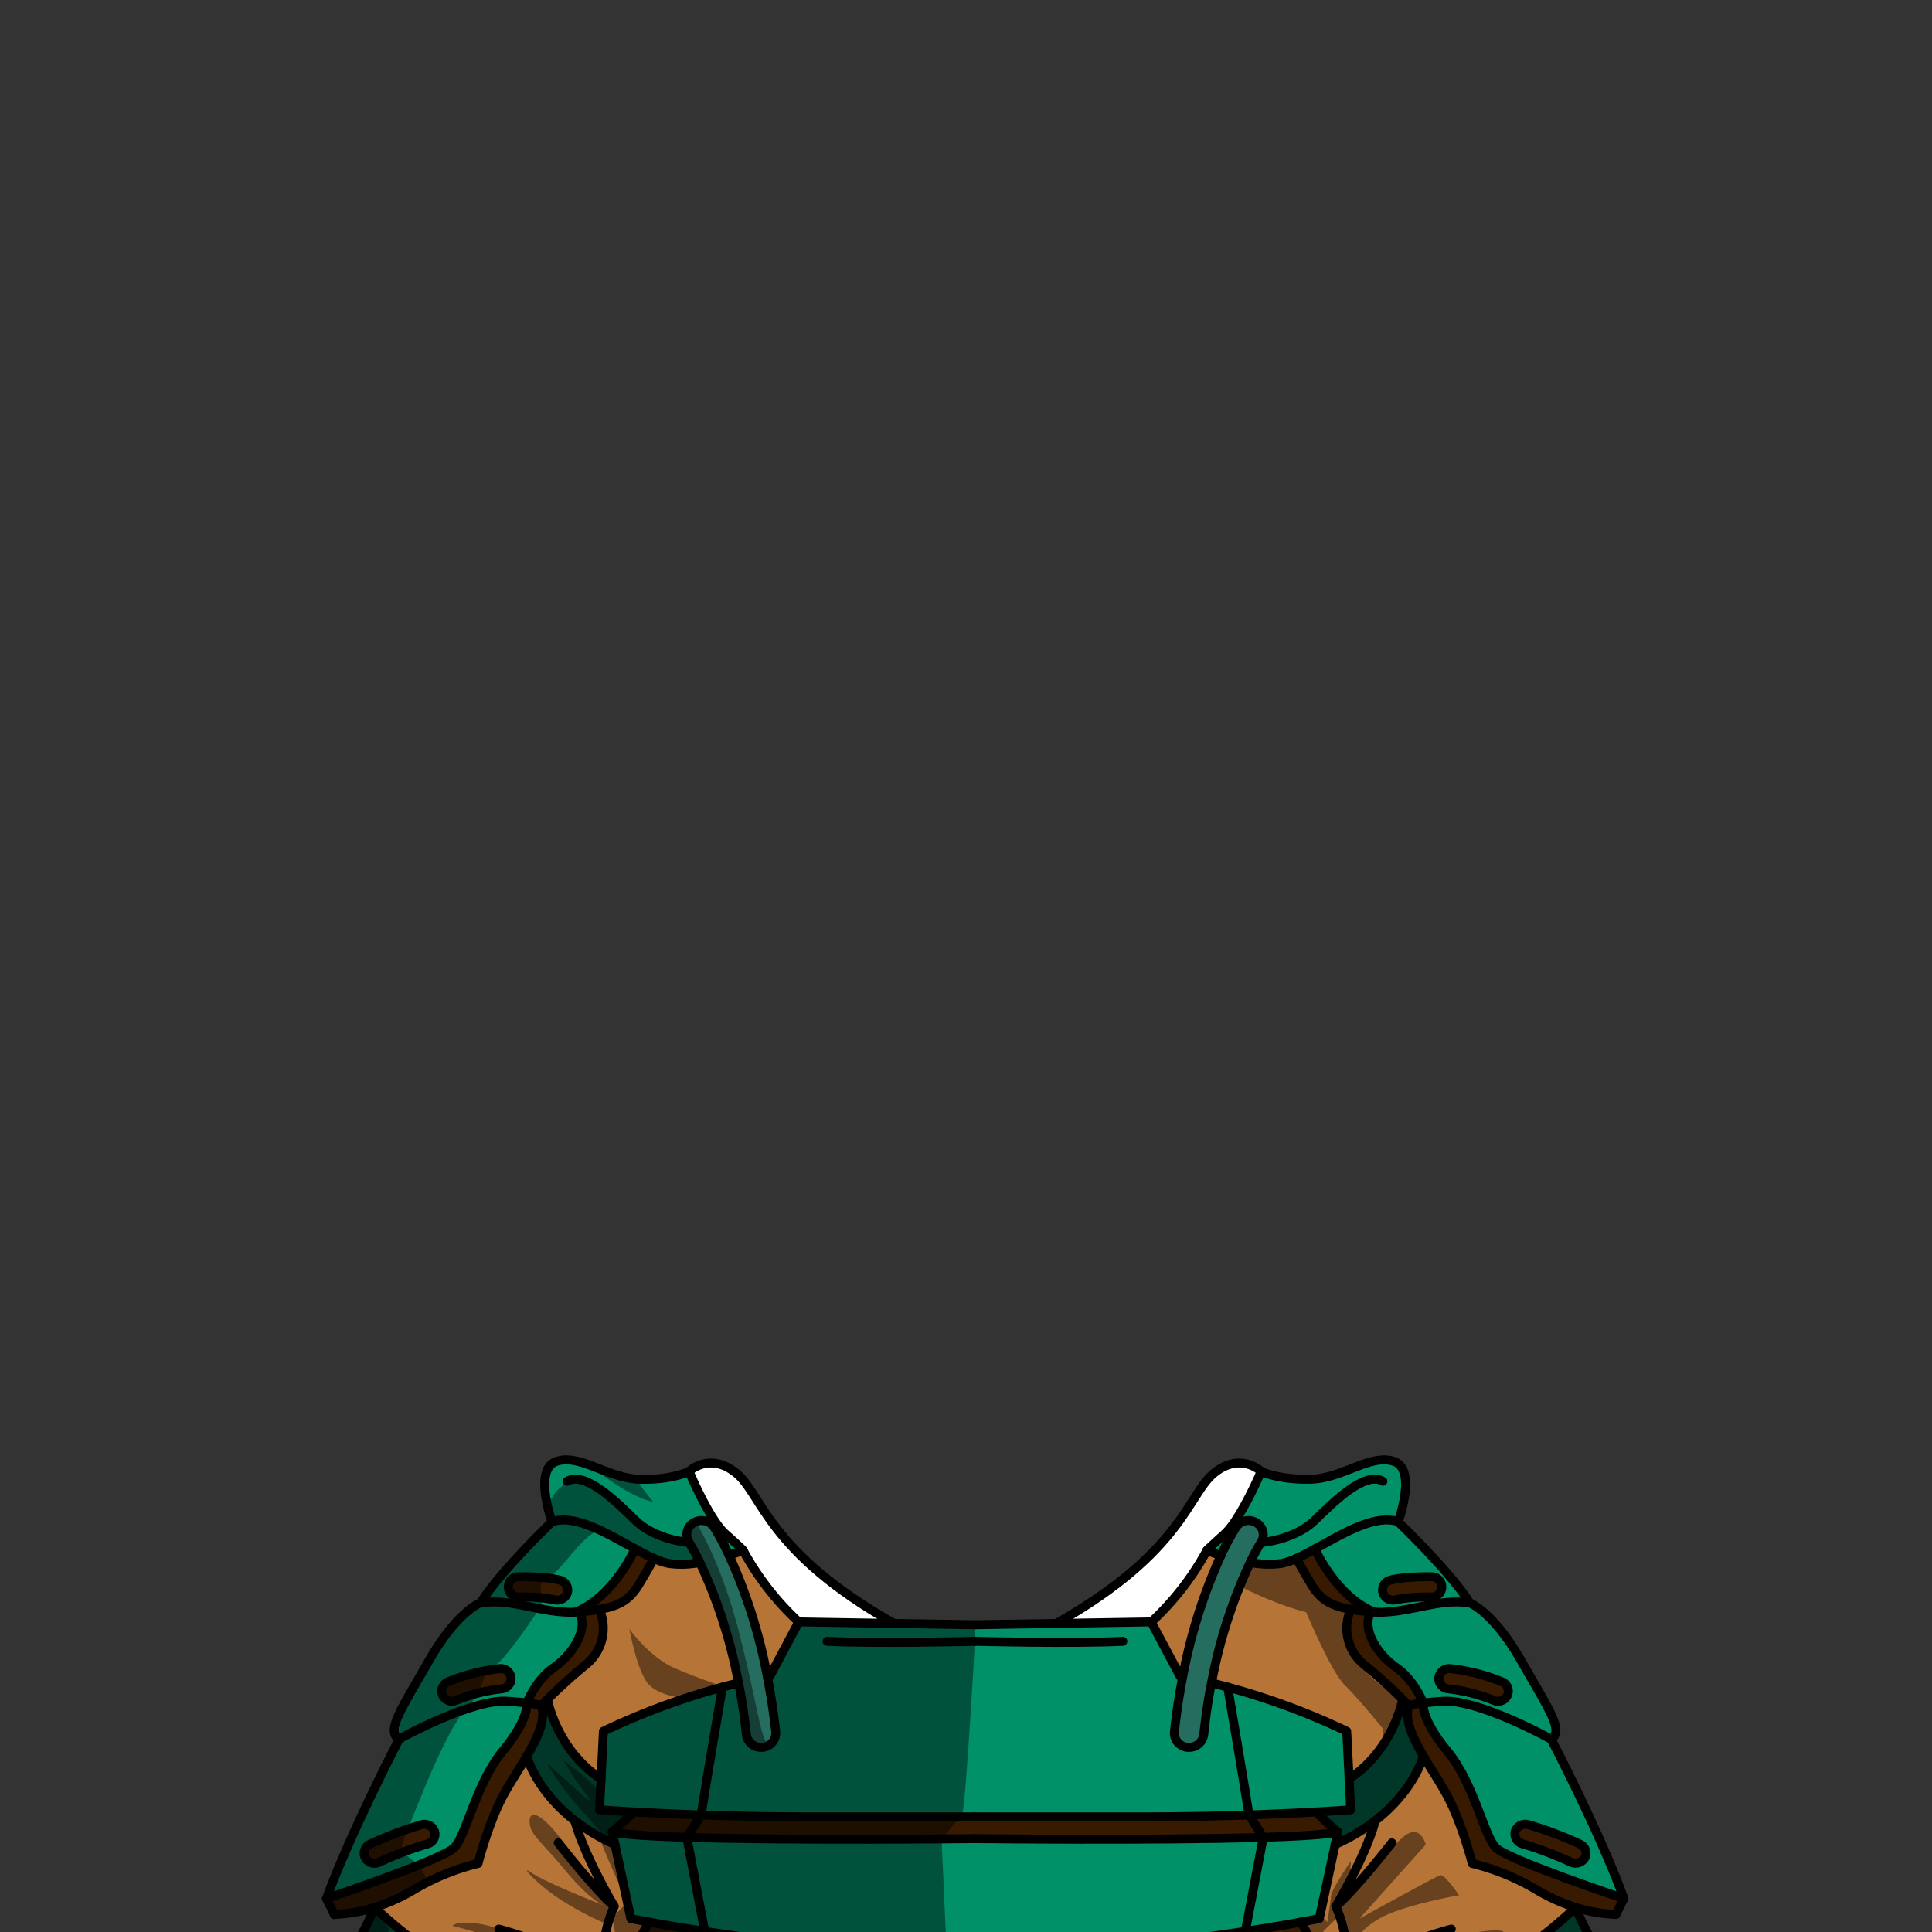<svg xmlns="http://www.w3.org/2000/svg" viewBox="0 0 432 432">
  <rect x="0" y="0" width="432" height="432" fill="#333333" stroke="none"/>
  <defs>
    <style>.BUNTAI_DEER_OUTFIT_DEER_OUTFIT_8_cls-1{isolation:isolate;}.BUNTAI_DEER_OUTFIT_DEER_OUTFIT_8_cls-2{fill:#256e5f;}.BUNTAI_DEER_OUTFIT_DEER_OUTFIT_8_cls-3{fill:#371a00;}.BUNTAI_DEER_OUTFIT_DEER_OUTFIT_8_cls-4{fill:#003728;}.BUNTAI_DEER_OUTFIT_DEER_OUTFIT_8_cls-5{fill:#b77437;}.BUNTAI_DEER_OUTFIT_DEER_OUTFIT_8_cls-6{fill:#009169;}.BUNTAI_DEER_OUTFIT_DEER_OUTFIT_8_cls-7{fill:#fff;}.BUNTAI_DEER_OUTFIT_DEER_OUTFIT_8_cls-8{fill:none;stroke:#000;stroke-linecap:round;stroke-linejoin:round;stroke-width:2px;}.BUNTAI_DEER_OUTFIT_DEER_OUTFIT_8_cls-9{opacity:0.43;mix-blend-mode:multiply;}</style>
  </defs>
  <g class="BUNTAI_DEER_OUTFIT_DEER_OUTFIT_8_cls-1">
    <g id="outfit">
      <path class="BUNTAI_DEER_OUTFIT_DEER_OUTFIT_8_cls-2" d="M273,347.78a55.79,55.79,0,0,1,3.35-6.27,3.36,3.36,0,0,1,4.54-1,3.12,3.12,0,0,1,1.05,4.38,45.74,45.74,0,0,0-2.42,4.5,112,112,0,0,0-8.65,26.93c-.7,3.57-1.3,7.44-1.74,11.57a3.26,3.26,0,0,1-3.28,2.85l-.34,0a3.2,3.2,0,0,1-2.94-3.48c.47-4.41,1.11-8.51,1.86-12.31A117.92,117.92,0,0,1,273,347.78Z" />
      <path class="BUNTAI_DEER_OUTFIT_DEER_OUTFIT_8_cls-3" d="M278.5,431.85A415.43,415.43,0,0,1,218,436.73a415.27,415.27,0,0,1-60.47-4.88c-5.33-.8-9.57-1.54-12.43-2.07l-3,5.25s4.09,1.28,11.41,2.92a303.16,303.16,0,0,0,128.9,0c7.32-1.64,11.41-2.92,11.41-2.92l-3-5.25C288.06,430.31,283.81,431.05,278.5,431.85Z" />
      <path class="BUNTAI_DEER_OUTFIT_DEER_OUTFIT_8_cls-3" d="M218,411.12s40.27.47,64.45-.28c8-.24,14.25-.62,16.68-1.2-2.31-1.91-4.84-4.48-4.84-4.48-3.85.22-9,.46-15,.67-7,.24-15.29.42-24.26.42H181c-9,0-17.23-.18-24.25-.42-6.06-.21-11.19-.45-15-.67,0,0-2.55,2.57-4.85,4.48,2.43.58,8.67,1,16.68,1.2C177.74,411.59,218,411.12,218,411.12Z" />
      <path class="BUNTAI_DEER_OUTFIT_DEER_OUTFIT_8_cls-4" d="M301.67,397.8c10-6.57,12-17.79,12-17.79h0l1.35,1.36c-1.06,3.07.83,7.18,3.27,11.34h0s-2,7.69-10.94,14.55a43.37,43.37,0,0,1-8.76,5.17l.6-2.79c-2.31-1.91-4.84-4.48-4.84-4.48,4.89-.27,7.7-.49,7.7-.49Z" />
      <path class="BUNTAI_DEER_OUTFIT_DEER_OUTFIT_8_cls-4" d="M358.71,442.39c.23.31.46.59.67.85a33.41,33.41,0,0,1-23.56,11.47c-15.26.75-24.15-.73-24.15-.73-4.44-1.88-7.64-3.58-7.64-3.58s-2.35-3.94-2.47-4.25c0-.1.05-1.21.06-2.95,1.05.25,16.39,3.94,27.94-1,12-5.07,22.73-15.7,22.73-15.7s2.55,6.1,4.12,7.93l1.56,1.83A6.23,6.23,0,0,0,358.71,442.39Z" />
      <path class="BUNTAI_DEER_OUTFIT_DEER_OUTFIT_8_cls-4" d="M122.4,380s2,11.23,12,17.79h0l-.35,6.87s2.81.22,7.7.49c0,0-2.55,2.57-4.85,4.48l.61,2.79h0a43.94,43.94,0,0,1-8.77-5.17c-9-6.87-10.93-14.55-10.93-14.55h0c2.44-4.16,4.34-8.27,3.27-11.34Z" />
      <path class="BUNTAI_DEER_OUTFIT_DEER_OUTFIT_8_cls-4" d="M134.41,443.2c0,1.74.1,2.85.06,2.95-.1.31-2.47,4.25-2.47,4.25s-3.18,1.7-7.62,3.58h0c-.36.07-9.2,1.46-24.15.73a33.41,33.41,0,0,1-23.56-11.47l.67-.85a6.26,6.26,0,0,0,.74-6.11l1.57-1.83c1.56-1.83,4.12-7.93,4.12-7.93s10.76,10.63,22.72,15.7C118,447.12,133.27,443.48,134.41,443.2Z" />
      <path class="BUNTAI_DEER_OUTFIT_DEER_OUTFIT_8_cls-3" d="M318.25,380.81s-.66,3.44,5.38,10.74,8.15,18.93,10.87,21.63,28.59,11.35,28.59,11.35l-1.78,3.54a34.51,34.51,0,0,1-9-1.55,42.18,42.18,0,0,1-8.64-3.89,52.51,52.51,0,0,0-14.5-5.95s-2.3-9.13-5.76-15.48c-1.43-2.62-3.41-5.56-5.13-8.49-2.44-4.16-4.33-8.27-3.27-11.34a18.3,18.3,0,0,1,3.26-.57Z" />
      <path class="BUNTAI_DEER_OUTFIT_DEER_OUTFIT_8_cls-3" d="M318.25,380.8a18.3,18.3,0,0,0-3.26.57L313.64,380h0a109.21,109.21,0,0,0-8.6-7.77,10.45,10.45,0,0,1-3-12.38c1.26.23,2.72.41,4.42.56-2.11,4.2,1.72,9.71,5.78,12.47S318.15,380.53,318.25,380.8Z" />
      <path class="BUNTAI_DEER_OUTFIT_DEER_OUTFIT_8_cls-3" d="M306.43,360.42c-1.7-.15-3.16-.33-4.42-.56-4.79-.85-6.91-2.4-8.93-5.79-2.55-4.29-3.19-5.62-3.19-5.62h0c1.3-.57,2.69-1.32,4.15-2.12,0,0,4.66,10.54,13.22,14.15h0Z" />
      <path class="BUNTAI_DEER_OUTFIT_DEER_OUTFIT_8_cls-3" d="M117.79,380.8a18,18,0,0,1,3.26.57c1.07,3.07-.83,7.18-3.27,11.34-1.71,2.93-3.69,5.87-5.12,8.49-3.46,6.35-5.77,15.48-5.77,15.48a52.39,52.39,0,0,0-14.49,5.95,42.66,42.66,0,0,1-8.64,3.89,34.65,34.65,0,0,1-9,1.55h0L73,424.53s25.87-8.65,28.59-11.35,4.83-14.33,10.87-21.63,5.38-10.74,5.38-10.74Z" />
      <path class="BUNTAI_DEER_OUTFIT_DEER_OUTFIT_8_cls-3" d="M122.4,380l-1.35,1.36a18,18,0,0,0-3.26-.57c.11-.27,2.09-5.23,6-7.91s7.91-8.27,5.8-12.47c1.69-.15,3.16-.33,4.42-.56a10.47,10.47,0,0,1-3,12.38A113.4,113.4,0,0,0,122.4,380Z" />
      <path class="BUNTAI_DEER_OUTFIT_DEER_OUTFIT_8_cls-3" d="M134,359.86c-1.26.23-2.73.41-4.42.56l-.85.06h0c8.58-3.61,13.22-14.15,13.22-14.15h0c1.46.81,2.87,1.55,4.17,2.13h0s-.65,1.33-3.21,5.62C140.94,357.46,138.82,359,134,359.86Z" />
      <path class="BUNTAI_DEER_OUTFIT_DEER_OUTFIT_8_cls-3" d="M320.17,352.56a2.27,2.27,0,1,1-.09,4.54,38.08,38.08,0,0,0-7.94.6,2.12,2.12,0,0,1-.65.09,2.35,2.35,0,0,1-2.27-1.65,2.27,2.27,0,0,1,1.63-2.81C314,352.48,319.54,352.55,320.17,352.56Z" />
      <path class="BUNTAI_DEER_OUTFIT_DEER_OUTFIT_8_cls-3" d="M335.94,376.08a2.25,2.25,0,0,1,1.08,3.06,2.35,2.35,0,0,1-2.1,1.27,2.39,2.39,0,0,1-1-.24,38.12,38.12,0,0,0-10-2.54,2.32,2.32,0,0,1-2.2-2.42,2.35,2.35,0,0,1,2.52-2.12A43,43,0,0,1,335.94,376.08Z" />
      <path class="BUNTAI_DEER_OUTFIT_DEER_OUTFIT_8_cls-3" d="M353.33,412.42a2.24,2.24,0,0,1,1.07,3,2.43,2.43,0,0,1-3.16,1,76.8,76.8,0,0,0-10.81-4.09,2.27,2.27,0,0,1-1.61-2.81,2.37,2.37,0,0,1,2.91-1.55A80.65,80.65,0,0,1,353.33,412.42Z" />
      <path class="BUNTAI_DEER_OUTFIT_DEER_OUTFIT_8_cls-3" d="M97.21,409.59a2.25,2.25,0,0,1-1.61,2.81,77,77,0,0,0-10.8,4.09,2.42,2.42,0,0,1-1,.23,2.35,2.35,0,0,1-2.11-1.26,2.22,2.22,0,0,1,1.06-3A81.37,81.37,0,0,1,94.3,408,2.37,2.37,0,0,1,97.21,409.59Z" />
      <path class="BUNTAI_DEER_OUTFIT_DEER_OUTFIT_8_cls-3" d="M125.2,353.33a2.28,2.28,0,0,1,1.62,2.81,2.35,2.35,0,0,1-2.27,1.65,2,2,0,0,1-.64-.09,38.22,38.22,0,0,0-8-.6,2.27,2.27,0,1,1-.08-4.54C116.5,352.55,122.05,352.48,125.2,353.33Z" />
      <path class="BUNTAI_DEER_OUTFIT_DEER_OUTFIT_8_cls-3" d="M114.37,375.21a2.29,2.29,0,0,1-2.18,2.42,38.12,38.12,0,0,0-10,2.54,2.4,2.4,0,0,1-1,.24A2.37,2.37,0,0,1,99,379.14a2.27,2.27,0,0,1,1.08-3.06,43.13,43.13,0,0,1,11.77-3A2.32,2.32,0,0,1,114.37,375.21Z" />
      <path class="BUNTAI_DEER_OUTFIT_DEER_OUTFIT_8_cls-5" d="M257.43,362.66a62.21,62.21,0,0,0,12.43-16h0s1.26.5,3.16,1.09a117.92,117.92,0,0,0-8.57,27.14l-.54-.09Z" />
      <path class="BUNTAI_DEER_OUTFIT_DEER_OUTFIT_8_cls-5" d="M313.63,380s-2,11.22-12,17.79c-.13-2.53-.3-6-.54-10.69a157.52,157.52,0,0,0-26.61-9.86c-1.31-.36-2.52-.67-3.61-.94h0a112,112,0,0,1,8.65-26.93h0a21.71,21.71,0,0,0,6.78.24,14.15,14.15,0,0,0,3.55-1.18h0s.64,1.33,3.19,5.62c2,3.39,4.14,4.94,8.93,5.79a10.45,10.45,0,0,0,3,12.38A109.21,109.21,0,0,1,313.63,380Z" />
      <path class="BUNTAI_DEER_OUTFIT_DEER_OUTFIT_8_cls-5" d="M301.62,443.1c0-4-.26-11-2.91-16.85,0,0,6.54-10.95,8.73-18.84l-.13-.15c9-6.86,10.94-14.55,10.94-14.55h0c1.72,2.93,3.7,5.87,5.13,8.49,3.46,6.35,5.76,15.48,5.76,15.48a52.51,52.51,0,0,1,14.5,5.95,42.18,42.18,0,0,0,8.64,3.89s-10.76,10.63-22.73,15.7c-11.55,4.92-26.89,1.23-27.94,1A.17.17,0,0,0,301.62,443.1Z" />
      <path class="BUNTAI_DEER_OUTFIT_DEER_OUTFIT_8_cls-5" d="M307.31,407.26l.13.15c-2.19,7.89-8.73,18.84-8.73,18.84,2.65,5.82,3,12.9,2.91,16.85l-.06.08.06,0c0,1.74-.08,2.85-.06,2.95l-1.42,3.59s-.22,5.29-.22,5.42-1.76,2.51-2,3.15,1.75,4.34,2.74,7.09.77,3.91,0,9.94,0,8.47,0,8.47l-20.64.63C290.26,465.83,293.88,435,293.88,435l-3-5.25c2.62-.48,4.06-.78,4.06-.78l3.57-16.57A43.37,43.37,0,0,0,307.31,407.26Z" />
      <path class="BUNTAI_DEER_OUTFIT_DEER_OUTFIT_8_cls-5" d="M156,484.44l-20.63-.63s.76-2.44,0-8.47-1-7.19,0-9.94,3-6.46,2.74-7.09-2-3-2-3.15-.22-5.42-.22-5.42l-1.43-3.59c0-.1-.05-1.21-.06-2.95l.06,0-.06-.08c0-4,.27-11,2.92-16.85,0,0-6.53-10.95-8.73-18.84l.12-.15a43.94,43.94,0,0,0,8.77,5.17h0L141.06,429s1.44.3,4.06.78l-3,5.25S145.78,465.83,156,484.44Z" />
      <path class="BUNTAI_DEER_OUTFIT_DEER_OUTFIT_8_cls-5" d="M137.33,426.25c-2.65,5.82-3,12.9-2.92,16.85v.1c-1.14.28-16.41,3.92-27.93-1-12-5.07-22.72-15.7-22.72-15.7a42.66,42.66,0,0,0,8.64-3.89,52.39,52.39,0,0,1,14.49-5.95s2.31-9.13,5.77-15.48c1.43-2.62,3.41-5.56,5.12-8.49h0s2,7.68,10.93,14.55l-.12.15C130.8,415.3,137.33,426.25,137.33,426.25Z" />
      <path class="BUNTAI_DEER_OUTFIT_DEER_OUTFIT_8_cls-5" d="M165.13,376.31c-1.09.27-2.29.58-3.6.94a157.89,157.89,0,0,0-26.62,9.86c-.23,4.71-.4,8.16-.52,10.69h0c-10-6.56-12-17.79-12-17.79a113.4,113.4,0,0,1,8.61-7.77,10.47,10.47,0,0,0,3-12.38c4.78-.85,6.9-2.4,8.91-5.79,2.56-4.29,3.21-5.62,3.21-5.62h0a14,14,0,0,0,3.55,1.18,21.65,21.65,0,0,0,6.77-.24A111.06,111.06,0,0,1,165.13,376.31Z" />
      <path class="BUNTAI_DEER_OUTFIT_DEER_OUTFIT_8_cls-5" d="M178.61,362.66l-6.48,12.17-.55.09A116.94,116.94,0,0,0,163,347.78c1.91-.59,3.16-1.09,3.16-1.09A62.4,62.4,0,0,0,178.61,362.66Z" />
      <path class="BUNTAI_DEER_OUTFIT_DEER_OUTFIT_8_cls-6" d="M346.86,388.91c-5.94-3.26-17.95-8.9-24.13-8.5-1.91.12-3.37.26-4.48.39-.1-.27-2.08-5.23-6-7.91s-7.89-8.27-5.78-12.47l.83.06c7.69.38,14.17-3.2,21.4-2.05,0,0,5.19,1.91,11.44,12.86S349.74,387,346.86,388.91Zm-23-11.28a38.12,38.12,0,0,1,10,2.54,2.39,2.39,0,0,0,1,.24,2.35,2.35,0,0,0,2.1-1.27,2.25,2.25,0,0,0-1.08-3.06,43,43,0,0,0-11.76-3,2.35,2.35,0,0,0-2.52,2.12A2.32,2.32,0,0,0,323.86,377.63Z" />
      <path class="BUNTAI_DEER_OUTFIT_DEER_OUTFIT_8_cls-6" d="M318.25,380.8c1.11-.13,2.57-.27,4.48-.39,6.18-.4,18.19,5.24,24.13,8.5,0,0,11,21.07,16.24,35.62h0s-25.87-8.65-28.59-11.35-4.83-14.33-10.87-21.63-5.38-10.74-5.38-10.74Zm36.15,34.66a2.24,2.24,0,0,0-1.07-3,80.65,80.65,0,0,0-11.6-4.38,2.37,2.37,0,0,0-2.91,1.55,2.27,2.27,0,0,0,1.61,2.81,76.8,76.8,0,0,1,10.81,4.09,2.43,2.43,0,0,0,3.16-1Z" />
      <path class="BUNTAI_DEER_OUTFIT_DEER_OUTFIT_8_cls-6" d="M328.66,358.43c-7.23-1.15-13.71,2.43-21.4,2.05h0C298.7,356.86,294,346.32,294,346.32c6.13-3.36,13.32-7.77,18.56-6.06C312.6,340.26,324.29,351.44,328.66,358.43Zm-16.52-.73a38.08,38.08,0,0,1,7.94-.6,2.27,2.27,0,1,0,.09-4.54c-.63,0-6.18-.08-9.32.77a2.27,2.27,0,0,0-1.63,2.81,2.35,2.35,0,0,0,2.27,1.65A2.12,2.12,0,0,0,312.14,357.7Z" />
      <path class="BUNTAI_DEER_OUTFIT_DEER_OUTFIT_8_cls-6" d="M276.38,341.51a55.79,55.79,0,0,0-3.35,6.27c-1.9-.59-3.16-1.09-3.16-1.09s.33-.4,3.95-3.66S282,329,282,329s3.71,1.9,10.95,1.76,13.42-5.72,18.7-4,1,13.49,1,13.49h0c-5.24-1.71-12.43,2.7-18.56,6.06-1.46.8-2.85,1.55-4.15,2.12a14.15,14.15,0,0,1-3.55,1.18,21.71,21.71,0,0,1-6.78-.24h0a45.74,45.74,0,0,1,2.42-4.5,3.12,3.12,0,0,0-1.05-4.38A3.36,3.36,0,0,0,276.38,341.51Z" />
      <path class="BUNTAI_DEER_OUTFIT_DEER_OUTFIT_8_cls-6" d="M117.79,380.8h0s.65,3.44-5.38,10.74-8.15,18.93-10.87,21.63S73,424.53,73,424.53c5.27-14.55,16.23-35.62,16.23-35.62,5.94-3.26,17.95-8.9,24.14-8.5C115.22,380.53,116.68,380.67,117.79,380.8ZM95.6,412.4a2.25,2.25,0,0,0,1.61-2.81A2.37,2.37,0,0,0,94.3,408a81.37,81.37,0,0,0-11.59,4.38,2.22,2.22,0,0,0-1.06,3,2.35,2.35,0,0,0,2.11,1.26,2.42,2.42,0,0,0,1-.23A77,77,0,0,1,95.6,412.4Z" />
      <path class="BUNTAI_DEER_OUTFIT_DEER_OUTFIT_8_cls-6" d="M113.32,380.41c-6.19-.4-18.2,5.24-24.14,8.5-2.87-1.91.5-6.67,6.76-17.62s11.45-12.86,11.45-12.86c7.23-1.15,13.68,2.43,21.38,2.05l.85-.06c2.11,4.2-1.74,9.71-5.8,12.47s-5.92,7.64-6,7.91C116.68,380.67,115.22,380.53,113.32,380.41Zm-11.17-.24a38.12,38.12,0,0,1,10-2.54,2.29,2.29,0,0,0,2.18-2.42,2.32,2.32,0,0,0-2.5-2.12,43.13,43.13,0,0,0-11.77,3A2.27,2.27,0,0,0,99,379.14a2.37,2.37,0,0,0,2.09,1.27A2.4,2.4,0,0,0,102.15,380.17Z" />
      <path class="BUNTAI_DEER_OUTFIT_DEER_OUTFIT_8_cls-6" d="M123.91,357.7a2,2,0,0,0,.64.09,2.35,2.35,0,0,0,2.27-1.65,2.28,2.28,0,0,0-1.62-2.81c-3.15-.85-8.7-.78-9.32-.77a2.27,2.27,0,1,0,.08,4.54A38.22,38.22,0,0,1,123.91,357.7Zm4.86,2.77h0c-7.7.38-14.15-3.2-21.38-2.05,4.36-7,16-18.17,16-18.17,5.24-1.72,12.43,2.7,18.55,6.05h0S137.35,356.86,128.77,360.47Z" />
      <path class="BUNTAI_DEER_OUTFIT_DEER_OUTFIT_8_cls-6" d="M154.07,329s4.52,10.79,8.15,14,3.95,3.66,3.95,3.66-1.25.5-3.16,1.09a56.84,56.84,0,0,0-3.34-6.27,3.37,3.37,0,0,0-4.54-1,3.11,3.11,0,0,0-1.06,4.38,47.38,47.38,0,0,1,2.41,4.5,21.65,21.65,0,0,1-6.77.24,14,14,0,0,1-3.55-1.18c-1.3-.58-2.71-1.32-4.17-2.13-6.12-3.35-13.31-7.77-18.55-6.05,0,0-4.28-11.75,1-13.49s11.45,3.82,18.69,4S154.07,329,154.07,329Z" />
      <path class="BUNTAI_DEER_OUTFIT_DEER_OUTFIT_8_cls-7" d="M282,329s-4.52,10.79-8.15,14-3.95,3.66-3.95,3.66h0a62.21,62.21,0,0,1-12.43,16l-21.29.35c28.53-16.17,29.42-28.91,35.34-33.68S282,329,282,329Z" />
      <path class="BUNTAI_DEER_OUTFIT_DEER_OUTFIT_8_cls-7" d="M199.91,363l-21.3-.35a62.4,62.4,0,0,1-12.44-16s-.33-.4-3.95-3.66-8.15-14-8.15-14,4.55-4.42,10.49.34S171.36,346.84,199.91,363Z" />
      <path class="BUNTAI_DEER_OUTFIT_DEER_OUTFIT_8_cls-2" d="M173.45,387.23a3.21,3.21,0,0,1-2.94,3.48l-.35,0a3.25,3.25,0,0,1-3.27-2.85c-.45-4.13-1-8-1.76-11.57a111.06,111.06,0,0,0-8.65-26.93,47.38,47.38,0,0,0-2.41-4.5,3.11,3.11,0,0,1,1.06-4.38,3.37,3.37,0,0,1,4.54,1,56.84,56.84,0,0,1,3.34,6.27,116.94,116.94,0,0,1,8.57,27.14C172.32,378.72,173,382.82,173.45,387.23Z" />
      <path class="BUNTAI_DEER_OUTFIT_DEER_OUTFIT_8_cls-6" d="M299.15,409.64l-.6,2.79L295,429s-1.44.3-4.06.78c-2.86.53-7.11,1.27-12.42,2.07l4-21h0C290.48,410.6,296.72,410.22,299.15,409.64Z" />
      <path class="BUNTAI_DEER_OUTFIT_DEER_OUTFIT_8_cls-6" d="M301.67,397.8l.34,6.87s-2.81.22-7.7.49c-3.85.22-9,.46-15,.67-.77-5.08-4.76-28.58-4.76-28.58a157.52,157.52,0,0,1,26.61,9.86C301.37,391.82,301.54,395.27,301.67,397.8Z" />
      <path class="BUNTAI_DEER_OUTFIT_DEER_OUTFIT_8_cls-6" d="M136.89,409.64c2.43.58,8.67,1,16.68,1.2h0l4,21c-5.33-.8-9.57-1.54-12.43-2.07-2.62-.48-4.06-.78-4.06-.78l-3.56-16.57Z" />
      <path class="BUNTAI_DEER_OUTFIT_DEER_OUTFIT_8_cls-6" d="M161.53,377.25s-4,23.5-4.76,28.58c-6.06-.21-11.19-.45-15-.67-4.89-.27-7.7-.49-7.7-.49l.35-6.87c.12-2.53.29-6,.52-10.69A157.89,157.89,0,0,1,161.53,377.25Z" />
      <path class="BUNTAI_DEER_OUTFIT_DEER_OUTFIT_8_cls-6" d="M282.47,410.84h0l-4,21A415.43,415.43,0,0,1,218,436.73a415.27,415.27,0,0,1-60.47-4.88l-4-21h0c24.17.75,64.45.28,64.45.28S258.29,411.59,282.47,410.84Z" />
      <path class="BUNTAI_DEER_OUTFIT_DEER_OUTFIT_8_cls-6" d="M274.52,377.25s4,23.5,4.76,28.58c-7,.24-15.29.42-24.26.42H181c-9,0-17.23-.18-24.25-.42.77-5.08,4.76-28.58,4.76-28.58,1.31-.36,2.51-.67,3.6-.94.71,3.57,1.31,7.44,1.76,11.57a3.25,3.25,0,0,0,3.27,2.85l.35,0a3.21,3.21,0,0,0,2.94-3.48c-.48-4.41-1.13-8.51-1.87-12.31l.55-.09,6.48-12.17,21.3.35,18.11.29h0l18.11-.29,21.29-.35,6.49,12.17.54.09c-.75,3.8-1.39,7.9-1.86,12.31a3.2,3.2,0,0,0,2.94,3.48l.34,0a3.26,3.26,0,0,0,3.28-2.85c.44-4.13,1-8,1.74-11.57h0C272,376.58,273.21,376.89,274.52,377.25Z" />
      <path class="BUNTAI_DEER_OUTFIT_DEER_OUTFIT_8_cls-8" d="M218,367s-21.63.56-33.07,0" />
      <path class="BUNTAI_DEER_OUTFIT_DEER_OUTFIT_8_cls-8" d="M111.54,431.35s17.38,4.5,22.87,11.75l.06.08" />
      <path class="BUNTAI_DEER_OUTFIT_DEER_OUTFIT_8_cls-8" d="M94.3,408a81.37,81.37,0,0,0-11.59,4.38,2.22,2.22,0,0,0-1.06,3,2.35,2.35,0,0,0,2.11,1.26,2.42,2.42,0,0,0,1-.23,77,77,0,0,1,10.8-4.09,2.25,2.25,0,0,0,1.61-2.81A2.37,2.37,0,0,0,94.3,408Z" />
      <path class="BUNTAI_DEER_OUTFIT_DEER_OUTFIT_8_cls-8" d="M111.87,373.09a43.13,43.13,0,0,0-11.77,3A2.27,2.27,0,0,0,99,379.14a2.37,2.37,0,0,0,2.09,1.27,2.4,2.4,0,0,0,1-.24,38.12,38.12,0,0,1,10-2.54,2.29,2.29,0,0,0,2.18-2.42A2.32,2.32,0,0,0,111.87,373.09Z" />
      <path class="BUNTAI_DEER_OUTFIT_DEER_OUTFIT_8_cls-8" d="M125.2,353.33c-3.15-.85-8.7-.78-9.32-.77a2.27,2.27,0,1,0,.08,4.54,38.22,38.22,0,0,1,8,.6,2,2,0,0,0,.64.09,2.35,2.35,0,0,0,2.27-1.65A2.28,2.28,0,0,0,125.2,353.33Z" />
      <path class="BUNTAI_DEER_OUTFIT_DEER_OUTFIT_8_cls-8" d="M122.4,380s2,11.23,12,17.79" />
      <path class="BUNTAI_DEER_OUTFIT_DEER_OUTFIT_8_cls-8" d="M117.79,392.71s2,7.68,10.93,14.55a43.94,43.94,0,0,0,8.77,5.17" />
      <path class="BUNTAI_DEER_OUTFIT_DEER_OUTFIT_8_cls-8" d="M83.76,426.52s10.76,10.63,22.72,15.7c11.52,4.9,26.79,1.26,27.93,1l.06,0" />
      <path class="BUNTAI_DEER_OUTFIT_DEER_OUTFIT_8_cls-8" d="M132,450.4s2.37-3.94,2.47-4.25c0-.1-.05-1.21-.06-2.95v-.1c0-4,.27-11,2.92-16.85" />
      <path class="BUNTAI_DEER_OUTFIT_DEER_OUTFIT_8_cls-8" d="M124.81,412.07s8.34,10.69,12.52,14.18c0,0-6.53-10.95-8.73-18.84" />
      <path class="BUNTAI_DEER_OUTFIT_DEER_OUTFIT_8_cls-8" d="M83.76,426.52s-2.56,6.1-4.12,7.93l-1.57,1.83a6.26,6.26,0,0,1-.74,6.11l-.67.85a12.79,12.79,0,0,1-3,2.88s-.83,6.35-2.14,9.44a15,15,0,0,1-3.38,4.92s-1.4,5.56-1.57,6.83A43.38,43.38,0,0,1,65,472.54l-2,11.27h64.87a7.46,7.46,0,0,0,2.47-6.19A82.46,82.46,0,0,0,129,469l1.73-3.61s1-6,1.23-10.24,0-4.76,0-4.76-3.18,1.7-7.62,3.58h0a67.17,67.17,0,0,1-14.6,4.59c-9.88,1.59-18.94,9.93-18.28,10.08s12.19-2.21,12.19-2.21" />
      <line class="BUNTAI_DEER_OUTFIT_DEER_OUTFIT_8_cls-8" x1="74.73" y1="428.07" x2="74.75" y2="428.11" />
      <path class="BUNTAI_DEER_OUTFIT_DEER_OUTFIT_8_cls-8" d="M117.79,380.81s.65,3.44-5.38,10.74-8.15,18.93-10.87,21.63S73,424.53,73,424.53l1.77,3.54" />
      <path class="BUNTAI_DEER_OUTFIT_DEER_OUTFIT_8_cls-8" d="M117.79,380.81h0c.11-.27,2.09-5.23,6-7.91s7.91-8.27,5.8-12.47" />
      <path class="BUNTAI_DEER_OUTFIT_DEER_OUTFIT_8_cls-8" d="M142,346.32s-4.64,10.54-13.22,14.15" />
      <path class="BUNTAI_DEER_OUTFIT_DEER_OUTFIT_8_cls-8" d="M121.05,381.37c1.07,3.07-.83,7.18-3.27,11.34-1.71,2.93-3.69,5.87-5.12,8.49-3.46,6.35-5.77,15.48-5.77,15.48a52.39,52.39,0,0,0-14.49,5.95,42.66,42.66,0,0,1-8.64,3.89,34.65,34.65,0,0,1-9,1.55h0" />
      <path class="BUNTAI_DEER_OUTFIT_DEER_OUTFIT_8_cls-8" d="M73,424.53c5.27-14.55,16.23-35.62,16.23-35.62" />
      <path class="BUNTAI_DEER_OUTFIT_DEER_OUTFIT_8_cls-8" d="M134,359.85h0a10.47,10.47,0,0,1-3,12.38A113.4,113.4,0,0,0,122.4,380l-1.35,1.36a18,18,0,0,0-3.26-.57c-1.11-.13-2.57-.27-4.47-.39-6.19-.4-18.2,5.24-24.14,8.5-2.87-1.91.5-6.67,6.76-17.62s11.45-12.86,11.45-12.86" />
      <path class="BUNTAI_DEER_OUTFIT_DEER_OUTFIT_8_cls-8" d="M123.44,340.26s-11.69,11.18-16,18.17c7.23-1.15,13.68,2.43,21.38,2.05l.85-.06c1.69-.15,3.16-.33,4.42-.56,4.78-.85,6.9-2.4,8.91-5.79,2.56-4.29,3.21-5.62,3.21-5.62" />
      <path class="BUNTAI_DEER_OUTFIT_DEER_OUTFIT_8_cls-8" d="M156.48,349.38a21.65,21.65,0,0,1-6.77.24,14,14,0,0,1-3.55-1.18c-1.3-.58-2.71-1.32-4.17-2.13-6.12-3.35-13.31-7.77-18.55-6.05,0,0-4.28-11.75,1-13.49s11.45,3.82,18.69,4S154.07,329,154.07,329s4.52,10.79,8.15,14,3.95,3.66,3.95,3.66-1.25.5-3.16,1.09" />
      <path class="BUNTAI_DEER_OUTFIT_DEER_OUTFIT_8_cls-8" d="M171.58,374.92c.74,3.8,1.39,7.9,1.87,12.31a3.21,3.21,0,0,1-2.94,3.48l-.35,0a3.25,3.25,0,0,1-3.27-2.85c-.45-4.13-1-8-1.76-11.57a111.06,111.06,0,0,0-8.65-26.93,47.38,47.38,0,0,0-2.41-4.5,3.11,3.11,0,0,1,1.06-4.38,3.37,3.37,0,0,1,4.54,1,56.84,56.84,0,0,1,3.34,6.27A116.94,116.94,0,0,1,171.58,374.92Z" />
      <path class="BUNTAI_DEER_OUTFIT_DEER_OUTFIT_8_cls-8" d="M126.82,331.21c4-2.3,10.86,4.45,15.23,8.73s11.52,4.92,11.52,4.92" />
      <line class="BUNTAI_DEER_OUTFIT_DEER_OUTFIT_8_cls-8" x1="142.16" y1="435.03" x2="145.12" y2="429.78" />
      <path class="BUNTAI_DEER_OUTFIT_DEER_OUTFIT_8_cls-8" d="M161.53,377.25s-4,23.5-4.76,28.58l-3.2,5h0l4,21h0l-4,6.09h0s10.22,32.2,11.87,36.65-4.38,4.25,1,10.85" />
      <path class="BUNTAI_DEER_OUTFIT_DEER_OUTFIT_8_cls-8" d="M136.89,409.64l.61,2.79L141.06,429s1.44.3,4.06.78c2.86.53,7.1,1.27,12.43,2.07A415.27,415.27,0,0,0,218,436.73" />
      <path class="BUNTAI_DEER_OUTFIT_DEER_OUTFIT_8_cls-8" d="M218,411.12s-40.28.47-64.45-.28c-8-.24-14.25-.62-16.68-1.2,2.3-1.91,4.85-4.48,4.85-4.48" />
      <path class="BUNTAI_DEER_OUTFIT_DEER_OUTFIT_8_cls-8" d="M166.17,346.69a62.4,62.4,0,0,0,12.44,16" />
      <path class="BUNTAI_DEER_OUTFIT_DEER_OUTFIT_8_cls-8" d="M154.07,329s4.55-4.42,10.49.34,6.8,17.51,35.35,33.68" />
      <path class="BUNTAI_DEER_OUTFIT_DEER_OUTFIT_8_cls-8" d="M218,406.25H181c-9,0-17.23-.18-24.25-.42-6.06-.21-11.19-.45-15-.67-4.89-.27-7.7-.49-7.7-.49l.35-6.87c.12-2.53.29-6,.52-10.69a157.89,157.89,0,0,1,26.62-9.86c1.31-.36,2.51-.67,3.6-.94" />
      <path class="BUNTAI_DEER_OUTFIT_DEER_OUTFIT_8_cls-8" d="M171.58,374.92l.55-.09,6.48-12.17,21.3.35,18.11.29" />
      <path class="BUNTAI_DEER_OUTFIT_DEER_OUTFIT_8_cls-8" d="M218,367s21.62.56,33.07,0" />
      <path class="BUNTAI_DEER_OUTFIT_DEER_OUTFIT_8_cls-8" d="M324.51,431.35s-17.39,4.5-22.89,11.75l-.06.08" />
      <path class="BUNTAI_DEER_OUTFIT_DEER_OUTFIT_8_cls-8" d="M341.73,408a80.65,80.65,0,0,1,11.6,4.38,2.24,2.24,0,0,1,1.07,3,2.43,2.43,0,0,1-3.16,1,76.8,76.8,0,0,0-10.81-4.09,2.27,2.27,0,0,1-1.61-2.81A2.37,2.37,0,0,1,341.73,408Z" />
      <path class="BUNTAI_DEER_OUTFIT_DEER_OUTFIT_8_cls-8" d="M324.18,373.09a43,43,0,0,1,11.76,3,2.25,2.25,0,0,1,1.08,3.06,2.35,2.35,0,0,1-2.1,1.27,2.39,2.39,0,0,1-1-.24,38.12,38.12,0,0,0-10-2.54,2.32,2.32,0,0,1-2.2-2.42A2.35,2.35,0,0,1,324.18,373.09Z" />
      <path class="BUNTAI_DEER_OUTFIT_DEER_OUTFIT_8_cls-8" d="M310.85,353.33c3.14-.85,8.69-.78,9.32-.77a2.27,2.27,0,1,1-.09,4.54,38.08,38.08,0,0,0-7.94.6,2.12,2.12,0,0,1-.65.09,2.35,2.35,0,0,1-2.27-1.65A2.27,2.27,0,0,1,310.85,353.33Z" />
      <path class="BUNTAI_DEER_OUTFIT_DEER_OUTFIT_8_cls-8" d="M313.63,380s-2,11.22-12,17.79h0" />
      <path class="BUNTAI_DEER_OUTFIT_DEER_OUTFIT_8_cls-8" d="M318.25,392.71s-2,7.69-10.94,14.55a43.37,43.37,0,0,1-8.76,5.17" />
      <path class="BUNTAI_DEER_OUTFIT_DEER_OUTFIT_8_cls-8" d="M352.29,426.52s-10.76,10.63-22.73,15.7c-11.55,4.92-26.89,1.23-27.94,1l-.06,0" />
      <path class="BUNTAI_DEER_OUTFIT_DEER_OUTFIT_8_cls-8" d="M304,450.4s-2.35-3.94-2.47-4.25c0-.1.05-1.21.06-2.95a.17.17,0,0,0,0-.1c0-4-.26-11-2.91-16.85" />
      <path class="BUNTAI_DEER_OUTFIT_DEER_OUTFIT_8_cls-8" d="M311.23,412.07s-8.35,10.69-12.52,14.18c0,0,6.54-10.95,8.73-18.84" />
      <path class="BUNTAI_DEER_OUTFIT_DEER_OUTFIT_8_cls-8" d="M352.29,426.52s2.55,6.1,4.12,7.93l1.56,1.83a6.23,6.23,0,0,0,.74,6.11c.23.31.46.59.67.85a12.79,12.79,0,0,0,2.95,2.88s.82,6.35,2.14,9.44a15,15,0,0,0,3.38,4.92s1.4,5.56,1.56,6.83a44.89,44.89,0,0,0,1.65,5.23l2,11.27H308.15a7.46,7.46,0,0,1-2.47-6.19A81.14,81.14,0,0,1,307,469l-1.72-3.61s-1-6-1.25-10.24,0-4.76,0-4.76,3.2,1.7,7.64,3.58a67,67,0,0,0,14.6,4.59c9.88,1.59,18.93,9.93,18.28,10.08s-12.19-2.21-12.19-2.21" />
      <path class="BUNTAI_DEER_OUTFIT_DEER_OUTFIT_8_cls-8" d="M318.25,380.81s-.66,3.44,5.38,10.74,8.15,18.93,10.87,21.63,28.59,11.35,28.59,11.35l-1.78,3.54,0,0" />
      <path class="BUNTAI_DEER_OUTFIT_DEER_OUTFIT_8_cls-8" d="M318.25,380.81h0c-.1-.27-2.08-5.23-6-7.91s-7.89-8.27-5.78-12.47" />
      <path class="BUNTAI_DEER_OUTFIT_DEER_OUTFIT_8_cls-8" d="M294,346.32s4.66,10.54,13.22,14.15" />
      <path class="BUNTAI_DEER_OUTFIT_DEER_OUTFIT_8_cls-8" d="M361.33,428.07h0a34.51,34.51,0,0,1-9-1.55,42.18,42.18,0,0,1-8.64-3.89,52.51,52.51,0,0,0-14.5-5.95s-2.3-9.13-5.76-15.48c-1.43-2.62-3.41-5.56-5.13-8.49-2.44-4.16-4.33-8.27-3.27-11.34" />
      <path class="BUNTAI_DEER_OUTFIT_DEER_OUTFIT_8_cls-8" d="M346.86,388.91s11,21.07,16.24,35.62" />
      <path class="BUNTAI_DEER_OUTFIT_DEER_OUTFIT_8_cls-8" d="M328.66,358.43s5.19,1.91,11.44,12.86,9.64,15.71,6.76,17.62c-5.94-3.26-17.95-8.9-24.13-8.5-1.91.12-3.37.26-4.48.39a18.3,18.3,0,0,0-3.26.57L313.64,380h0a109.21,109.21,0,0,0-8.6-7.77,10.45,10.45,0,0,1-3-12.38h0" />
      <path class="BUNTAI_DEER_OUTFIT_DEER_OUTFIT_8_cls-8" d="M312.6,340.26s11.69,11.18,16.06,18.17c-7.23-1.15-13.71,2.43-21.4,2.05l-.83-.06c-1.7-.15-3.16-.33-4.42-.56-4.79-.85-6.91-2.4-8.93-5.79-2.55-4.29-3.19-5.62-3.19-5.62" />
      <path class="BUNTAI_DEER_OUTFIT_DEER_OUTFIT_8_cls-8" d="M273,347.78h0c-1.9-.59-3.16-1.09-3.16-1.09s.33-.4,3.95-3.66S282,329,282,329s3.71,1.9,10.95,1.76,13.42-5.72,18.7-4,1,13.49,1,13.49h0c-5.24-1.71-12.43,2.7-18.56,6.06-1.46.8-2.85,1.55-4.15,2.12a14.15,14.15,0,0,1-3.55,1.18,21.71,21.71,0,0,1-6.78-.24" />
      <path class="BUNTAI_DEER_OUTFIT_DEER_OUTFIT_8_cls-8" d="M264.46,374.92c-.75,3.8-1.39,7.9-1.86,12.31a3.2,3.2,0,0,0,2.94,3.48l.34,0a3.26,3.26,0,0,0,3.28-2.85c.44-4.13,1-8,1.74-11.57a112,112,0,0,1,8.65-26.93,45.74,45.74,0,0,1,2.42-4.5,3.12,3.12,0,0,0-1.05-4.38,3.36,3.36,0,0,0-4.54,1,55.79,55.79,0,0,0-3.35,6.27A117.92,117.92,0,0,0,264.46,374.92Z" />
      <path class="BUNTAI_DEER_OUTFIT_DEER_OUTFIT_8_cls-8" d="M309.22,331.21c-4-2.3-10.86,4.45-15.23,8.73s-11.53,4.92-11.53,4.92" />
      <line class="BUNTAI_DEER_OUTFIT_DEER_OUTFIT_8_cls-8" x1="293.88" y1="435.03" x2="290.92" y2="429.78" />
      <path class="BUNTAI_DEER_OUTFIT_DEER_OUTFIT_8_cls-8" d="M274.52,377.25s4,23.5,4.76,28.58l3.19,5h0l-4,21h0l4,6.09h0s-10.21,32.2-11.86,36.65,4.37,4.25-1,10.85" />
      <path class="BUNTAI_DEER_OUTFIT_DEER_OUTFIT_8_cls-8" d="M299.15,409.64l-.6,2.79L295,429s-1.44.3-4.06.78c-2.86.53-7.11,1.27-12.42,2.07A415.43,415.43,0,0,1,218,436.73" />
      <path class="BUNTAI_DEER_OUTFIT_DEER_OUTFIT_8_cls-8" d="M218,411.12s40.27.47,64.45-.28c8-.24,14.25-.62,16.68-1.2-2.31-1.91-4.84-4.48-4.84-4.48" />
      <path class="BUNTAI_DEER_OUTFIT_DEER_OUTFIT_8_cls-8" d="M269.86,346.69a62.21,62.21,0,0,1-12.43,16" />
      <path class="BUNTAI_DEER_OUTFIT_DEER_OUTFIT_8_cls-8" d="M282,329s-4.56-4.42-10.49.34-6.81,17.51-35.34,33.68" />
      <path class="BUNTAI_DEER_OUTFIT_DEER_OUTFIT_8_cls-8" d="M270.91,376.31c1.09.27,2.3.58,3.61.94a157.52,157.52,0,0,1,26.61,9.86c.24,4.71.41,8.16.54,10.69l.34,6.87s-2.81.22-7.7.49c-3.85.22-9,.46-15,.67-7,.24-15.29.42-24.26.42H218" />
      <path class="BUNTAI_DEER_OUTFIT_DEER_OUTFIT_8_cls-8" d="M218,363.3l18.11-.29,21.29-.35,6.49,12.17.54.09h0" />
      <g class="BUNTAI_DEER_OUTFIT_DEER_OUTFIT_8_cls-9">
        <path d="M291.47,429.11s2.52,2.13,3.51,9.21a149.93,149.93,0,0,1,1.32,15.23c0,1.16-4,18.73-4,18.73s6.55-14.6,5.89-23.59-1.42-13.05-1.42-13.05l-.88-3.79s2.71-2.71,3.93-3.78a7.06,7.06,0,0,0,1.77-2.88l.45-9.1s-4.4,6.71-4.4,7.69-.87,6-.87,6l-1.57-1.67Z" />
        <path d="M277.22,354.67c9,4.55,14.84,5.81,14.84,5.81s5.57,13.32,8.59,16.27,8.57,9.77,8.57,9.77v2.39s4.65-7.22,4.41-7.54a17,17,0,0,1-.81-2.16s-14.17-6.09-11.16-19.35c-4.43-1.51-10.25-5.95-11.77-11.75-4.49,2-10.6,1.82-10.6,1.82Z" />
        <path d="M302.72,441.85s1.7-3.06,12.46-6.21,21.74-5.23,21.08-3.23S317.79,438,312,440.72s-6.21,4-6.21,4l-3-1.29Z" />
        <path d="M299.15,425.87s10.52-11.51,14.48-15,5.17,1.59,5.17,1.59L304,429s17.08-9.46,18.07-9.7,4.17,4.48,4.17,4.48S313.59,426,308.4,429s-6.39,6.64-6.39,6.64Z" />
        <path d="M218,363.3V367s-2,35.93-2.85,38.83l-4.61,5.36,1.14,25.48-5.21,8.09,4.56,32.07H173.83s36.4,3.17,39.53,3.65,5.27,4.57,0,5-3.13,2.58-3.13,2.58L156,484.44s-10.75-21.1-13.83-30.47-2.91-13.25-2.91-13.25l-2.36-11.82,3.37-3.62S135,414,134,410.72c3.22.61-7.49-8.17-11.64-16.5,4.83,4.44,8.67,7.93,8.67,7.93l1,.42-3.51-4.77s-2.78-4.45-2.24-4.06,7.21,6,7.21,6l1.35-.23V387.11l29.38-10.59.84-1.6s-3.09-13.74-6.66-21.1-5.63-11.1-5.55-11.34a30.27,30.27,0,0,1,2.71-2.22s5.5,8.62,9.5,24,5.1,25,6.53,25.37,1.77-3.85.08-13.79c6.37-12.24,7.53-13.17,7.53-13.17Z" />
        <path d="M153.26,379.73s-5.51-.33-8.14-3-4.39-12.5-4.39-12.5,4.5,6.41,10.32,8.87,11,4.13,11,4.13Z" />
        <path d="M134,329.23s6.45,5.29,12.12,6.66a66.58,66.58,0,0,1-4.42-5.92Z" />
        <path d="M84.91,428.11,87,431.35s-3.77,11.65-5,13.73l-1.26,2.09-3.51-3.63a5.8,5.8,0,0,0,.77-2.82,24.67,24.67,0,0,1,.26-4.13,13.76,13.76,0,0,1,1.74-2.53l3.82-5.95Z" />
        <path d="M95.75,420.82l-2-3.81s-3.2-2.13-3.39-2.84-1.33.15.83-5.15,8-20.76,12.74-26.73c3.63-3.86,3.51-4.29,3.51-4.29s.41-3.8,3.15-5.5,10-12.8,10-12.8l.83-2.4s-1.7-3.49,1-4.46,7.69-9.6,11.64-10.73c-5.93-2.62,7.47,4.64,11.57,6.07s9.9,2.84,10.74.94c-.91-4-2.28-4.24-2.28-4.24s-4.56,1.1-9.22-2.83-13.42-12.74-17.33-10.92a9.32,9.32,0,0,0-4.9,5.48l.48,4s-8.4,9.26-11.57,12.82a54.48,54.48,0,0,1-4.64,4.8,83.17,83.17,0,0,0-12,13.8,34.47,34.47,0,0,0-6,17.44L78.52,411l-5.2,13.68,1.16,3.4,1.48.83s7.63-2,11.53-3.18S95.75,420.82,95.75,420.82Z" />
        <path d="M136.89,425.87s-8.56-11-12.08-15.46-6.39-6.06-6.39-3.15,2.14,3.94,8.07,11.08,9,7.91,9,7.91S122,421,118.83,418.74s1.72,3.17,7.53,6.66a67.62,67.62,0,0,0,9.51,4.92l-4.8,9.21s-17.59-8.33-23.44-9.28-6.42.39-6.42.39,13.09,3.22,19.6,6.69,8.95,4.66,8.95,4.66l4.65,1.55,1.71-11.13s1.33-4.62,1.37-4.78.36-1.38.36-1.38Z" />
      </g>
    </g>
  </g>
</svg>